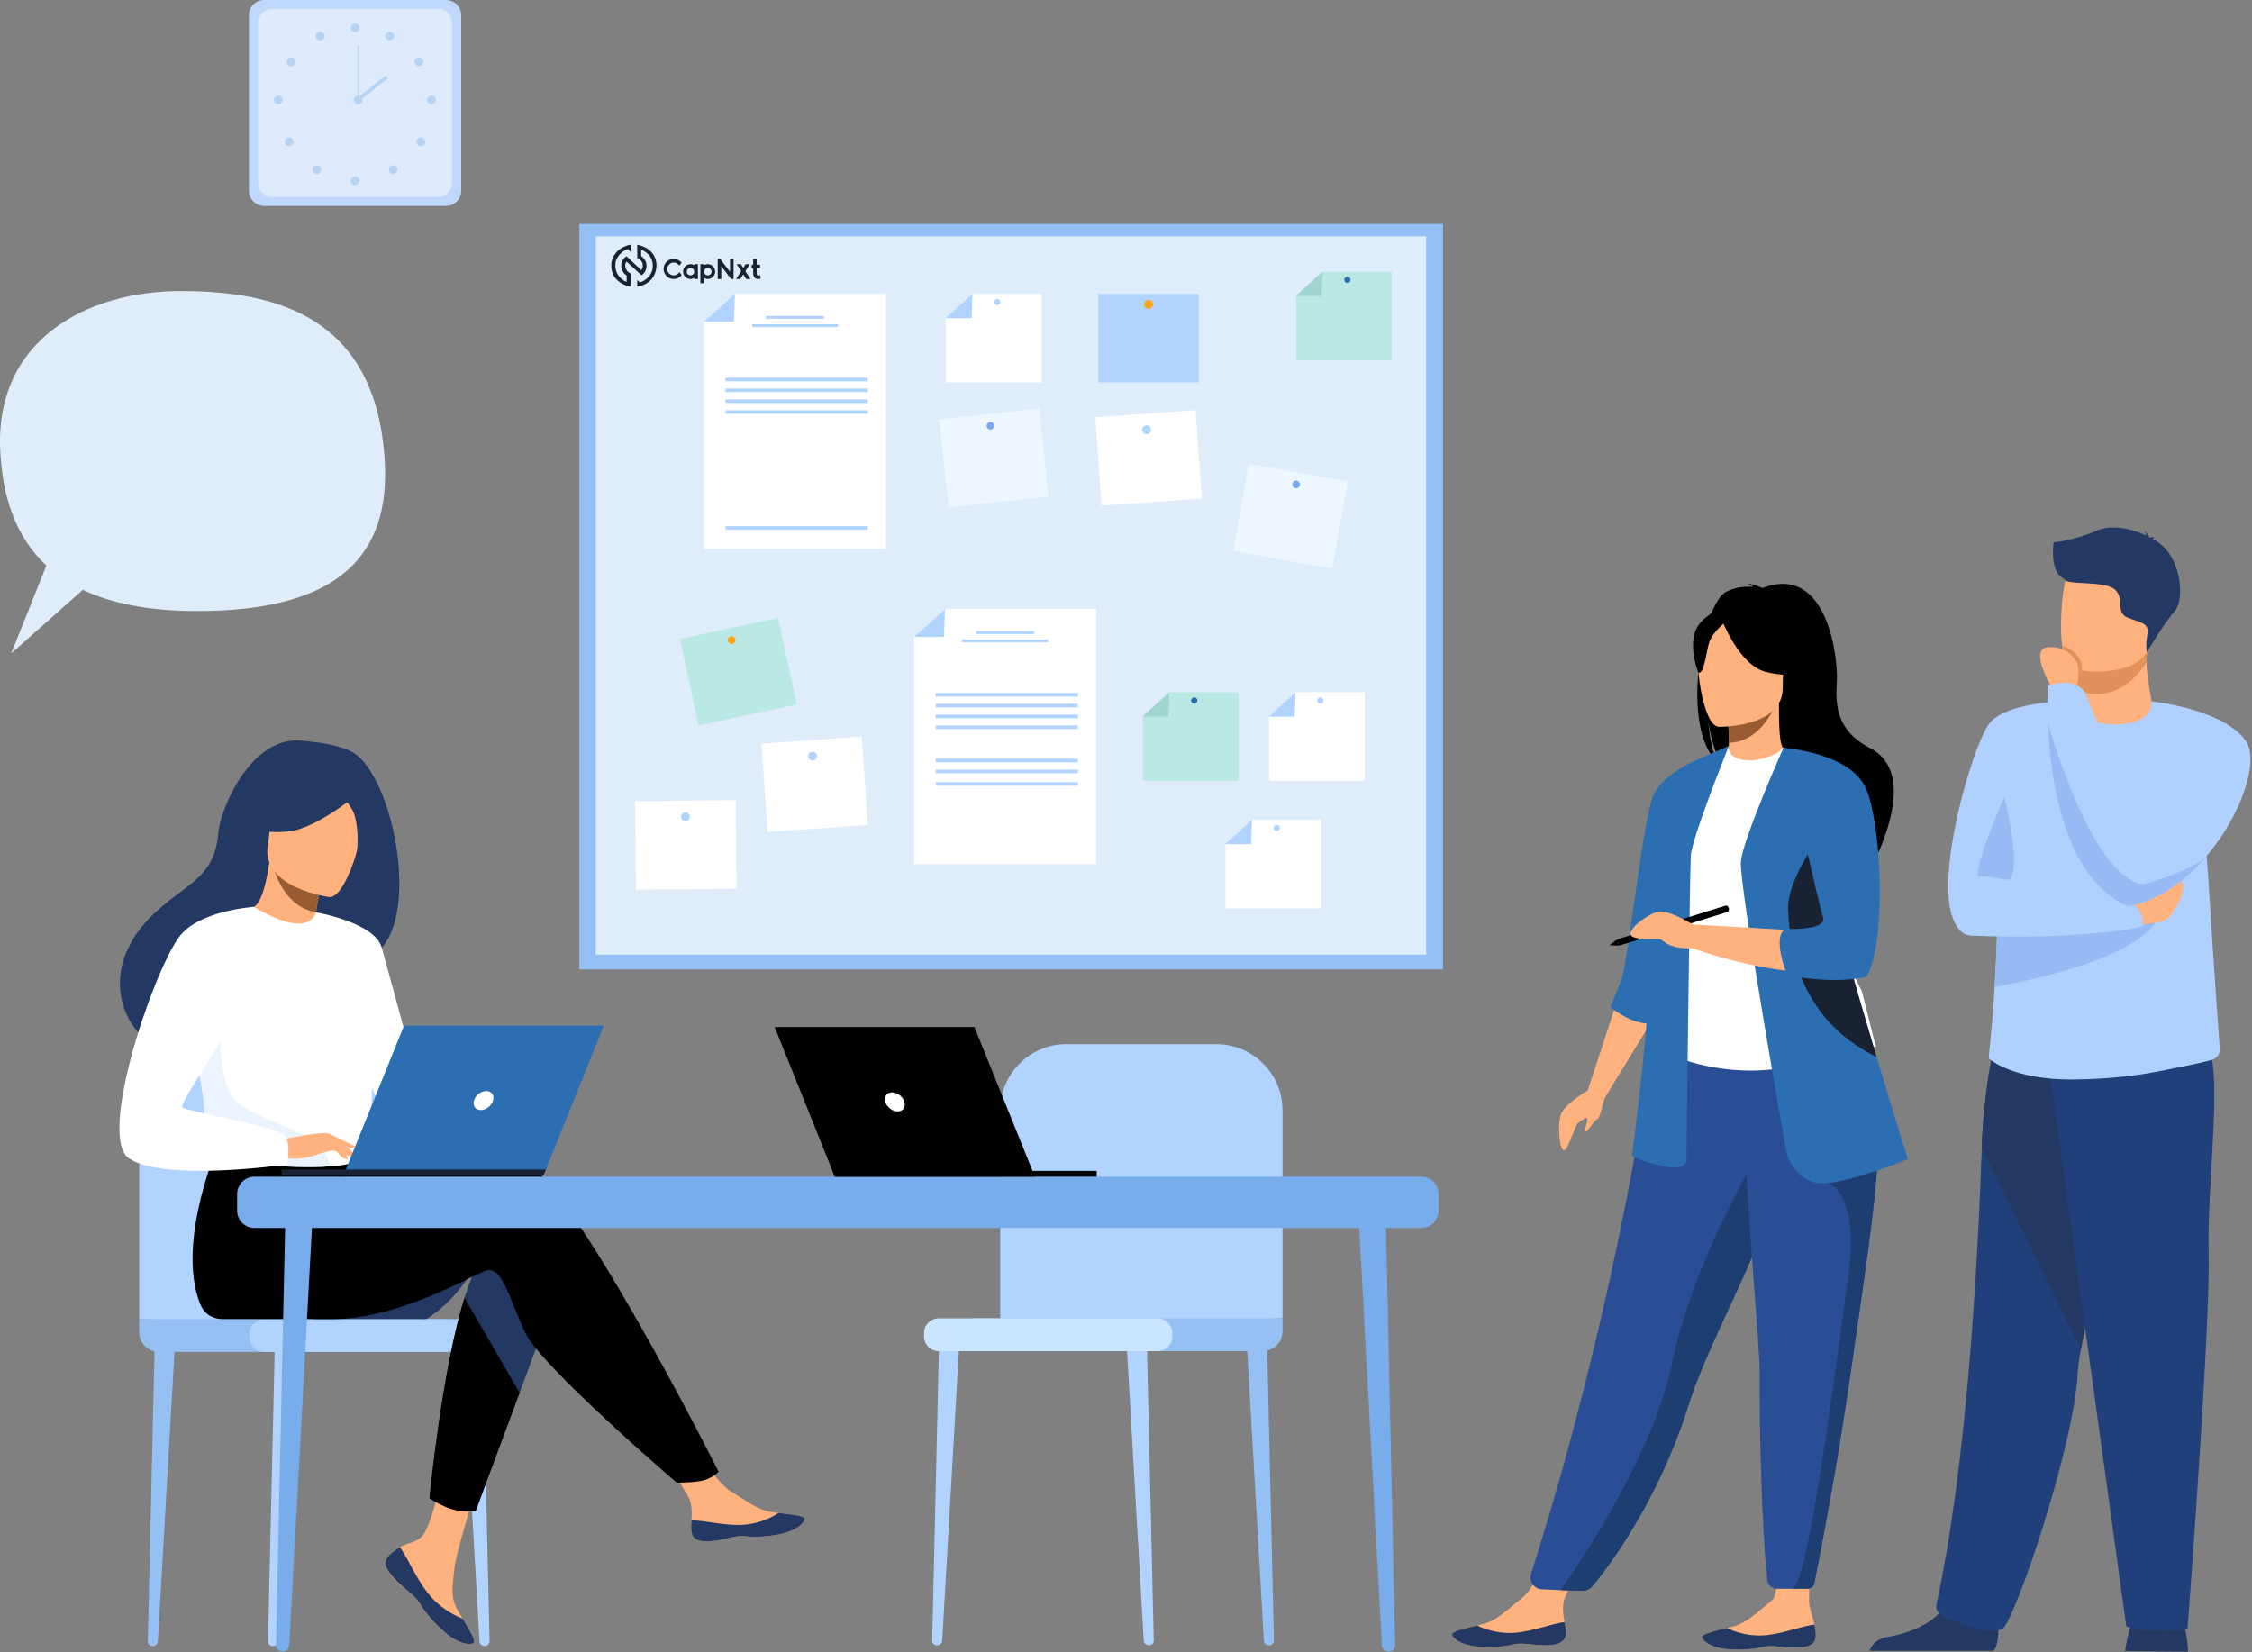 <svg width="777" height="570" viewBox="0 0 777 570" fill="none" xmlns="http://www.w3.org/2000/svg">
<rect x="0" y="0" width="777" height="570" fill="#808080" stroke="none"/>
<path d="M396.319 567.685H396.468C397.364 567.685 398.085 566.947 398.063 566.051L395.647 461.359L388.533 460.529L394.602 566.06C394.655 566.973 395.406 567.685 396.319 567.685Z" fill="#B0D4FF"/>
<path d="M437.784 567.685H437.933C438.829 567.685 439.549 566.947 439.527 566.051L437.112 461.359L429.998 460.529L436.063 566.06C436.115 566.973 436.871 567.685 437.784 567.685Z" fill="#95C0F4"/>
<path d="M323.365 567.685H323.216C322.32 567.685 321.604 566.947 321.621 566.051L324.037 461.359L331.155 460.529L325.086 566.06C325.034 566.973 324.278 567.685 323.365 567.685Z" fill="#B0D4FF"/>
<path d="M442.496 454.864V383.126C442.496 370.501 432.264 360.269 419.643 360.269H367.951C355.33 360.269 345.094 370.501 345.094 383.126V457.609L442.496 454.864Z" fill="#B0D4FF"/>
<path d="M335.836 466.19H435.636C439.425 466.19 442.495 463.12 442.495 459.331V454.864H335.836V466.19Z" fill="#95C0F4"/>
<path d="M323.875 466.19H399.377C402.183 466.19 404.453 463.92 404.453 461.118V459.941C404.453 457.139 402.183 454.864 399.377 454.864H323.875C321.073 454.864 318.803 457.139 318.803 459.941V461.118C318.803 463.92 321.073 466.19 323.875 466.19Z" fill="#CAE5FF"/>
<path d="M497.853 334.5H199.881V77.276H497.853V334.5Z" fill="#95C0F4"/>
<path d="M492.057 329.371H205.551V81.562H492.057V329.371Z" fill="#DFEDFB"/>
<path d="M305.688 189.38H242.908V110.985L253.553 101.389H305.688V189.38Z" fill="white"/>
<path d="M242.908 110.985H253.21L253.553 101.389L242.908 110.985Z" fill="#B0D4FF"/>
<path d="M284.35 109.975H264.246V109.017H284.35V109.975Z" fill="#B0D4FF"/>
<path d="M289.081 112.847H259.518V111.889H289.081V112.847Z" fill="#B0D4FF"/>
<path d="M299.432 131.563H250.34V130.333H299.432V131.563Z" fill="#B0D4FF"/>
<path d="M299.432 135.304H250.34V134.07H299.432V135.304Z" fill="#B0D4FF"/>
<path d="M299.432 139.041H250.34V137.812H299.432V139.041Z" fill="#B0D4FF"/>
<path d="M299.432 142.779H250.34V141.549H299.432V142.779Z" fill="#B0D4FF"/>
<path d="M299.432 182.776H250.34V181.546H299.432V182.776Z" fill="#B0D4FF"/>
<path d="M378.183 298.147H315.398V219.752L326.048 210.156H378.183V298.147Z" fill="white"/>
<path d="M315.398 219.752H325.705L326.048 210.156L315.398 219.752Z" fill="#B0D4FF"/>
<path d="M356.84 218.742H336.74V217.784H356.84V218.742Z" fill="#B0D4FF"/>
<path d="M361.573 221.614H332.006V220.656H361.573V221.614Z" fill="#B0D4FF"/>
<path d="M371.926 240.33H322.834V239.1H371.926V240.33Z" fill="#B0D4FF"/>
<path d="M371.926 244.071H322.834V242.837H371.926V244.071Z" fill="#B0D4FF"/>
<path d="M371.926 247.808H322.834V246.574H371.926V247.808Z" fill="#B0D4FF"/>
<path d="M371.926 251.546H322.834V250.316H371.926V251.546Z" fill="#B0D4FF"/>
<path d="M371.926 263.047H322.834V261.817H371.926V263.047Z" fill="#B0D4FF"/>
<path d="M371.926 266.784H322.834V265.554H371.926V266.784Z" fill="#B0D4FF"/>
<path d="M371.926 271.118H322.834V269.889H371.926V271.118Z" fill="#B0D4FF"/>
<path d="M378.943 101.389H413.609V131.949H378.943V101.389Z" fill="#B0D4FF"/>
<path d="M394.76 105.025C394.76 104.187 395.436 103.51 396.275 103.51C397.114 103.51 397.794 104.187 397.794 105.025C397.794 105.864 397.114 106.545 396.275 106.545C395.436 106.545 394.76 105.864 394.76 105.025Z" fill="#FFA412"/>
<path d="M377.92 143.969L412.502 141.553L414.632 172.043L380.05 174.458L377.92 143.969Z" fill="white"/>
<path d="M394.084 148.386C394.027 147.552 394.655 146.827 395.493 146.77C396.328 146.709 397.052 147.341 397.109 148.176C397.171 149.014 396.539 149.739 395.704 149.796C394.865 149.853 394.141 149.225 394.084 148.386Z" fill="#B0D4FF"/>
<path d="M262.719 256.565L297.306 254.15L299.431 284.639L264.849 287.055L262.719 256.565Z" fill="white"/>
<path d="M278.884 260.983C278.827 260.148 279.455 259.424 280.294 259.362C281.128 259.305 281.853 259.938 281.915 260.772C281.972 261.611 281.339 262.335 280.505 262.392C279.666 262.45 278.942 261.822 278.884 260.983Z" fill="#B0D4FF"/>
<path d="M219.125 276.441L253.791 276.085L254.103 306.645L219.441 307L219.125 276.441Z" fill="white"/>
<path d="M234.996 281.811C234.992 280.973 235.664 280.287 236.502 280.279C237.337 280.27 238.026 280.942 238.035 281.781C238.044 282.619 237.372 283.304 236.533 283.313C235.694 283.322 235.005 282.65 234.996 281.811Z" fill="#B0D4FF"/>
<path d="M430.863 160.015L464.989 166.115L459.614 196.2L425.488 190.101L430.863 160.015Z" fill="#EEF6FF"/>
<path d="M445.897 166.909C446.025 166.189 446.71 165.715 447.43 165.842C448.146 165.97 448.625 166.655 448.497 167.371C448.37 168.091 447.68 168.569 446.965 168.442C446.249 168.31 445.77 167.625 445.897 166.909Z" fill="#78ACEA"/>
<path d="M324.033 144.68L358.497 140.947L361.786 171.332L327.322 175.064L324.033 144.68Z" fill="#EEF6FF"/>
<path d="M340.399 147.073C340.319 146.349 340.842 145.694 341.567 145.615C342.291 145.541 342.941 146.063 343.02 146.788C343.099 147.513 342.577 148.162 341.852 148.241C341.128 148.321 340.473 147.798 340.399 147.073Z" fill="#78ACEA"/>
<path d="M234.609 220.423L268.511 213.195L274.888 243.083L240.981 250.316L234.609 220.423Z" fill="#BAE8E3"/>
<path d="M251.701 221.956C251.09 221.557 250.914 220.74 251.314 220.129C251.709 219.519 252.526 219.343 253.141 219.738C253.751 220.134 253.923 220.955 253.527 221.565C253.132 222.176 252.315 222.351 251.701 221.956Z" fill="#FFA412"/>
<path d="M359.405 131.949H326.412V109.781L335.546 101.389H359.405V131.949Z" fill="white"/>
<path d="M326.236 109.781H335.248L335.546 101.389L326.236 109.781Z" fill="#B0D4FF"/>
<path d="M343.029 104.217C343.029 103.616 343.517 103.133 344.114 103.133C344.716 103.133 345.199 103.616 345.199 104.217C345.199 104.815 344.716 105.302 344.114 105.302C343.517 105.302 343.029 104.815 343.029 104.217Z" fill="#B0D4FF"/>
<path d="M455.816 313.43H422.818V291.257L431.953 282.865H455.816V313.43Z" fill="white"/>
<path d="M422.641 291.257H431.652L431.95 282.865L422.641 291.257Z" fill="#B0D4FF"/>
<path d="M439.436 285.693C439.436 285.096 439.923 284.609 440.52 284.609C441.122 284.609 441.605 285.096 441.605 285.693C441.605 286.29 441.122 286.778 440.52 286.778C439.923 286.778 439.436 286.29 439.436 285.693Z" fill="#B0D4FF"/>
<path d="M470.864 269.432H437.871V247.264L447.005 238.868H470.864V269.432Z" fill="white"/>
<path d="M437.691 247.264H446.707L447.006 238.867L437.691 247.264Z" fill="#B0D4FF"/>
<path d="M454.488 241.696C454.488 241.098 454.976 240.611 455.573 240.611C456.17 240.611 456.658 241.098 456.658 241.696C456.658 242.297 456.17 242.78 455.573 242.78C454.976 242.78 454.488 242.297 454.488 241.696Z" fill="#B0D4FF"/>
<path d="M427.323 269.432H394.326V247.264L403.46 238.868H427.323V269.432Z" fill="#BAE8E3"/>
<path d="M394.15 247.264H403.162L403.46 238.867L394.15 247.264Z" fill="#A1D6CE"/>
<path d="M410.943 241.696C410.943 241.098 411.431 240.611 412.028 240.611C412.63 240.611 413.117 241.098 413.117 241.696C413.117 242.297 412.63 242.78 412.028 242.78C411.431 242.78 410.943 242.297 410.943 241.696Z" fill="#2B6EB2"/>
<path d="M480.179 124.299H447.182V102.131L456.316 93.739H480.179V124.299Z" fill="#BAE8E3"/>
<path d="M447.006 102.131H456.017L456.316 93.74L447.006 102.131Z" fill="#A1D6CE"/>
<path d="M463.799 96.563C463.799 95.966 464.286 95.478 464.884 95.478C465.485 95.478 465.968 95.966 465.968 96.563C465.968 97.165 465.485 97.648 464.884 97.648C464.286 97.648 463.799 97.165 463.799 96.563Z" fill="#2B6EB2"/>
<path d="M153.886 71.053H91.124C88.243 71.053 85.885 68.695 85.885 65.814V5.239C85.885 2.358 88.243 -3.05176e-05 91.124 -3.05176e-05H153.886C156.767 -3.05176e-05 159.125 2.358 159.125 5.239V65.814C159.125 68.695 156.767 71.053 153.886 71.053Z" fill="#C0D8FB"/>
<path d="M151.169 67.975H93.843C91.212 67.975 89.061 65.823 89.061 63.193V7.865C89.061 5.23 91.212 3.078 93.843 3.078H151.169C153.799 3.078 155.955 5.23 155.955 7.865V63.193C155.955 65.823 153.799 67.975 151.169 67.975Z" fill="#DFEBFD"/>
<path d="M120.99 9.565C120.99 8.726 121.667 8.045 122.505 8.045C123.344 8.045 124.025 8.726 124.025 9.565C124.025 10.399 123.344 11.08 122.505 11.08C121.667 11.08 120.99 10.399 120.99 9.565Z" fill="#B7D3F3"/>
<path d="M133.228 11.707C133.637 10.974 134.559 10.711 135.292 11.119C136.026 11.527 136.289 12.45 135.881 13.183C135.477 13.912 134.55 14.175 133.817 13.771C133.088 13.363 132.824 12.441 133.228 11.707Z" fill="#B7D3F3"/>
<path d="M143.72 20.038C144.423 19.586 145.362 19.788 145.815 20.495C146.271 21.197 146.065 22.137 145.362 22.589C144.66 23.042 143.72 22.84 143.268 22.137C142.811 21.434 143.013 20.495 143.72 20.038Z" fill="#B7D3F3"/>
<path d="M148.914 32.936C149.748 32.936 150.429 33.616 150.429 34.455C150.429 35.294 149.748 35.97 148.914 35.97C148.075 35.97 147.395 35.294 147.395 34.455C147.395 33.616 148.075 32.936 148.914 32.936Z" fill="#B7D3F3"/>
<path d="M146.262 47.902C146.85 48.495 146.85 49.456 146.262 50.049C145.669 50.642 144.707 50.642 144.115 50.049C143.522 49.456 143.522 48.495 144.115 47.902C144.707 47.313 145.669 47.313 146.262 47.902Z" fill="#B7D3F3"/>
<path d="M136.732 57.457C137.325 58.046 137.325 59.008 136.732 59.6C136.139 60.193 135.178 60.193 134.589 59.6C133.996 59.008 133.996 58.046 134.589 57.457C135.178 56.864 136.139 56.864 136.732 57.457Z" fill="#B7D3F3"/>
<path d="M120.99 62.38C120.99 61.541 121.667 60.861 122.505 60.861C123.344 60.861 124.025 61.541 124.025 62.38C124.025 63.215 123.344 63.895 122.505 63.895C121.667 63.895 120.99 63.215 120.99 62.38Z" fill="#B7D3F3"/>
<path d="M111.733 11.707C111.325 10.974 110.403 10.711 109.669 11.119C108.936 11.527 108.673 12.45 109.081 13.183C109.489 13.912 110.412 14.175 111.145 13.771C111.874 13.363 112.142 12.441 111.733 11.707Z" fill="#B7D3F3"/>
<path d="M101.245 20.038C100.538 19.586 99.598 19.788 99.146 20.495C98.693 21.197 98.895 22.137 99.598 22.589C100.301 23.042 101.24 22.84 101.697 22.137C102.149 21.434 101.947 20.495 101.245 20.038Z" fill="#B7D3F3"/>
<path d="M96.051 32.936C95.212 32.936 94.531 33.616 94.531 34.455C94.531 35.294 95.212 35.97 96.051 35.97C96.885 35.97 97.566 35.294 97.566 34.455C97.566 33.616 96.885 32.936 96.051 32.936Z" fill="#B7D3F3"/>
<path d="M98.702 47.902C98.11 48.495 98.11 49.456 98.702 50.049C99.295 50.642 100.253 50.642 100.845 50.049C101.438 49.456 101.438 48.495 100.845 47.902C100.253 47.313 99.295 47.313 98.702 47.902Z" fill="#B7D3F3"/>
<path d="M108.228 57.457C107.635 58.046 107.635 59.008 108.228 59.6C108.821 60.193 109.782 60.193 110.375 59.6C110.968 59.008 110.968 58.046 110.375 57.457C109.782 56.864 108.821 56.864 108.228 57.457Z" fill="#B7D3F3"/>
<path d="M122.096 34.455C122.096 33.616 122.776 32.936 123.611 32.936C124.45 32.936 125.13 33.616 125.13 34.455C125.13 35.294 124.45 35.97 123.611 35.97C122.776 35.97 122.096 35.294 122.096 34.455Z" fill="#B7D3F3"/>
<path d="M123.821 34.455H123.404V15.502H123.821V34.455Z" fill="#B7D3F3"/>
<path d="M123.806 34.916L123.037 33.937L133.089 26.05L133.853 27.029L123.806 34.916Z" fill="#B7D3F3"/>
<path d="M540.262 563.939C539.963 568.014 534.21 568.058 527.685 567.303C521.159 566.543 522.894 568.194 513.755 568.321C504.621 568.449 501.472 565.428 501.029 564.123C500.633 562.964 505.034 561.989 509.741 560.843C510.334 560.702 510.931 560.553 511.524 560.404C516.833 559.051 520.347 555.081 524.887 551.612C529.191 548.323 534.742 536.431 534.742 536.431L547.222 535.864C547.222 535.864 541.966 546.527 539.989 551.125C538.83 553.825 539.326 557.15 539.827 559.697C540.099 561.084 540.367 562.503 540.262 563.939Z" fill="#FFB27D"/>
<path d="M527.685 567.303C521.159 566.543 522.894 568.194 513.755 568.321C504.621 568.449 501.472 565.428 501.029 564.123C500.633 562.964 505.034 561.989 509.741 560.843L509.798 560.931C509.798 560.931 515.683 564.088 523.205 563.333C529.34 562.718 535.598 560.158 539.827 559.697C540.099 561.084 540.367 562.503 540.262 563.939C539.963 568.014 534.21 568.058 527.685 567.303Z" fill="#233862"/>
<path d="M626.471 564.782C626.176 568.862 620.424 568.91 613.898 568.159C607.372 567.408 609.107 569.059 599.973 569.195C590.834 569.332 587.681 566.315 587.238 565.01C586.842 563.851 591.243 562.872 595.95 561.721C596.539 561.576 597.136 561.427 597.729 561.278C603.038 559.921 606.547 555.946 611.087 552.473C615.387 549.179 611.087 529.699 611.087 529.699L624.82 528.364C624.82 528.364 624.161 544.766 624.17 552.223C624.174 555.165 625.527 557.993 626.036 560.544C626.304 561.932 626.576 563.346 626.471 564.782Z" fill="#FFB27D"/>
<path d="M613.898 568.159C607.372 567.408 609.107 569.059 599.973 569.195C590.834 569.332 587.681 566.315 587.238 565.01C586.842 563.851 591.243 562.872 595.95 561.721L596.003 561.805C596.003 561.805 601.892 564.958 609.414 564.194C615.549 563.574 621.803 561.005 626.036 560.544C626.304 561.932 626.576 563.346 626.471 564.782C626.176 568.862 620.424 568.91 613.898 568.159Z" fill="#233862"/>
<path d="M586.403 228.078C584.04 218.359 587.466 213.832 590.557 211.421C592.024 207.842 593.697 205.264 595.405 204.289C598.528 202.52 602.265 202.322 604.882 202.48C604.21 201.782 602.884 201.531 602.884 201.531C604.505 201.29 608.127 202.897 608.127 202.897C630.686 194.207 634.23 227.423 633.756 235.139C633.286 242.855 633.347 251.945 645.086 258.023C667.482 269.625 637.642 313.346 637.642 313.346C638.213 307.11 609.441 274.201 594.426 264.342C590.773 258.963 589.473 249.46 589.376 248.709C590.008 256.244 591.295 260.473 592.45 262.853C585.608 256.556 584.594 241.436 586.403 228.078Z" fill="black"/>
<path d="M595.313 264.834C595.238 264.869 602.563 268.668 608.07 267.162C613.252 265.752 616.638 259.033 616.568 259.015C614.372 258.581 613.739 255.564 613.788 242.609L612.795 242.802L596.117 246.105C596.117 246.105 596.494 251.357 596.508 256.302C596.516 260.451 596.266 264.391 595.313 264.834Z" fill="#FFB27D"/>
<path d="M596.117 246.105C596.117 246.105 596.495 251.357 596.508 256.302C605.84 256.038 610.776 247.523 612.796 242.802L596.117 246.105Z" fill="#995B31"/>
<path d="M528.25 543.04C527.434 545.6 529.269 548.244 531.957 548.371L538.474 548.674L545.368 548.885C547.094 548.938 548.741 548.187 549.83 546.847C555.337 540.098 572.275 517.596 582.551 484.902C582.84 483.984 583.143 483.057 583.468 482.118C590.253 462.33 604.323 437.492 611.736 415.012C612.917 411.429 613.976 408.061 614.924 404.868C615.232 403.849 615.526 402.844 615.807 401.855C621.274 382.871 622.855 370.408 624.313 357.094L570.777 357.52C570.777 357.52 559.509 445.12 528.25 543.04Z" fill="#2A4E96"/>
<path d="M578.274 326.758C578.41 352.232 574.537 363.163 574.537 363.163C574.537 363.163 597.456 374.809 624.7 366.237C625.021 366.136 647.255 361.059 647.255 361.059C646.802 360.031 642.745 342.861 642.301 341.917C636.548 329.564 632.183 324.149 631.502 320.35C630.238 313.263 630.207 305.925 630.839 299.008C632.499 280.696 637.444 265.493 637.444 265.493C630.023 263.802 623.071 260.833 615.346 257.939C613.568 260.153 608.136 262.467 603.424 262.362C597.996 262.239 596.235 259.916 596.516 257.382C590.737 260.601 586.121 263.64 586.121 263.64C581.207 272.176 571.239 280.467 570.519 293.563C570.339 296.782 578.27 326.046 578.274 326.758Z" fill="white"/>
<path d="M624.314 329.599C626.654 332.91 631.138 353.04 642.301 355.574C636.548 341.223 632.183 334.935 631.503 330.521C630.238 322.287 630.207 313.768 630.839 305.732C627.102 299.184 624.314 294.692 624.314 294.692C624.02 293.633 618.377 276.182 616.567 291.78C614.762 307.387 621.701 325.893 624.314 329.599Z" fill="#5F9AA8"/>
<path d="M592.998 250.786C592.998 250.786 615.083 251.155 615.096 237.396C615.113 223.642 617.972 214.425 603.871 213.608C589.775 212.796 587.03 218.039 585.906 222.632C584.786 227.221 587.254 250.338 592.998 250.786Z" fill="#FFB27D"/>
<path d="M593.814 213.27C593.814 213.27 599.861 229.408 609.141 231.797C618.42 234.182 622.447 231.696 622.447 231.696C622.447 231.696 615.328 226.04 613.848 216.173C613.848 216.173 598.377 205.589 593.814 213.27Z" fill="black"/>
<path d="M595.313 214.583C595.313 214.583 590.799 218.184 589.696 221.688C588.598 225.193 588.102 232.403 585.999 232.157C585.999 232.157 581.445 221.188 586.565 214.983C591.993 208.404 595.313 214.583 595.313 214.583Z" fill="black"/>
<path d="M558.248 344.442L547.818 376.24L553.769 378.625L571.014 350.533L558.248 344.442Z" fill="#FFB27D"/>
<path d="M586.372 261.764C586.372 261.764 574.072 266.648 570.514 274.254C566.953 281.864 561.565 332.901 559.417 338.145C557.27 343.384 555.658 347.533 555.658 347.533C555.658 347.533 561.859 352.759 568.095 353.141C574.331 353.528 586.372 261.764 586.372 261.764Z" fill="#2B6EB2"/>
<path d="M596.515 257.382C596.515 257.382 583.74 288.947 583.363 295.332C582.989 301.722 581.861 399.791 581.861 399.791C581.861 399.791 582.612 404.302 573.969 402.422C565.327 400.547 563.074 398.667 563.074 398.667C563.074 398.667 571.339 338.171 569.086 317.127C566.833 296.083 586.371 261.764 586.371 261.764L596.515 257.382Z" fill="#2B6EB2"/>
<path d="M538.475 548.674L545.962 548.903C547.297 548.947 548.579 548.367 549.431 547.335C554.464 541.244 572.012 518.431 582.551 484.902C582.841 483.984 583.144 483.058 583.469 482.118C590.254 462.33 604.324 437.492 611.737 415.012C612.918 411.429 613.977 408.061 614.925 404.868C615.232 403.849 615.527 402.844 615.808 401.856L607.925 395.874C607.925 395.874 584.255 434.199 576.93 470.27C570.567 501.598 545.075 539.299 538.475 548.674Z" fill="#1E3D70"/>
<path d="M607.105 473.629C606.977 490.224 607.763 527.209 609.783 545.288C609.968 546.944 611.364 548.191 613.033 548.191H618.619C620.973 548.191 622.734 548.174 623.902 548.156C624.916 548.143 625.781 547.414 625.975 546.421C631.53 518.154 635.504 494.673 638.416 474.38C640.853 457.398 643.013 442.836 644.678 430.299C646.355 417.687 647.519 407.125 647.936 398.197C648.002 396.796 648.05 395.426 648.077 394.1C648.103 392.765 648.112 391.47 648.099 390.209L601.844 385.704C602.428 416.435 607.179 463.436 607.105 473.629Z" fill="#2A4E96"/>
<path d="M618.617 548.191C620.729 548.191 622.368 548.178 623.527 548.16C624.756 548.143 625.806 547.265 626.043 546.057C631.563 517.952 635.515 494.585 638.414 474.38C640.851 457.398 643.012 442.836 644.676 430.299C646.353 417.687 647.517 407.125 647.934 398.197L630.962 408.183C630.962 408.183 641.795 412.004 637.663 440.939C633.531 469.87 624.37 544.094 618.617 548.191Z" fill="#1E3D70"/>
<path d="M616.431 397.916C616.431 397.916 619.689 409.685 630.962 408.184C642.235 406.682 658.263 399.919 658.263 399.919C658.263 399.919 653.446 384.694 647.456 364.7C640.206 340.49 631.23 309.28 626.996 289.593C625.811 284.077 624.998 279.471 624.7 276.168L615.346 258.023C615.346 258.023 601.403 289.321 600.648 297.212C599.897 305.104 616.431 397.916 616.431 397.916Z" fill="#2B6EB2"/>
<path d="M627.687 296.035L615.347 258.023C615.377 258.04 630.936 262.651 638.762 266.608C638.762 266.608 643.649 272.914 646.675 287.459C646.675 287.459 649.876 322.388 642.736 335.163C642.736 335.163 620.19 339.673 584.119 327.271V319.007C584.119 319.007 623.572 321.071 631.652 322.01L627.687 296.035Z" fill="#FFB27D"/>
<path d="M616.932 313.746C617.437 326.521 620.44 351.319 647.246 364.594C647.316 364.629 647.386 364.669 647.457 364.7C640.206 340.49 631.23 309.28 626.997 289.593C622.074 296.949 616.659 306.711 616.932 313.746Z" fill="#182232"/>
<path d="M615.348 258.023C615.348 258.023 638.227 259.639 643.738 271.913C649.249 284.187 651.002 325.019 643.989 337.042C643.989 337.042 634.332 339.791 617.253 336.599C617.043 336.559 616.832 336.52 616.621 336.48C616.621 336.48 611.171 323.139 616.059 320.509C616.059 320.509 630.463 321.26 628.957 316.499C627.455 311.743 615.348 258.023 615.348 258.023Z" fill="#2B6EB2"/>
<path d="M557.977 324.114L558.648 326.279L596.195 314.602C596.195 314.602 596.696 314.031 596.45 313.272C596.178 312.437 595.523 312.433 595.523 312.433L557.977 324.114Z" fill="black"/>
<path d="M555.264 326.16L557.978 324.114L558.649 326.279L555.264 326.16Z" fill="black"/>
<path d="M549.304 375.371C549.304 375.371 539.779 380.636 538.524 384.646C537.272 388.655 538.133 397.051 539.643 396.928C541.158 396.801 543.411 387.904 544.667 387.276C545.919 386.652 547.675 384.773 547.675 386.152C547.675 387.526 546.419 390.034 547.047 390.411C547.675 390.785 549.678 386.903 551.057 386.152C552.436 385.396 553.015 379.2 554.355 377.536C555.694 375.871 549.304 375.371 549.304 375.371Z" fill="#FFB27D"/>
<path d="M584.118 319.007C584.118 319.007 575.599 313.759 572.024 314.567C568.454 315.375 559.346 321.971 563.724 323.398C568.107 324.825 571.655 323.328 573.337 324.364C575.024 325.401 576.266 327.298 584.118 327.271C591.966 327.245 584.118 319.007 584.118 319.007Z" fill="#FFB27D"/>
<path d="M94.211 567.961H94.057C93.165 567.961 92.445 567.228 92.467 566.332L94.883 461.64L101.997 460.81L95.928 566.341C95.875 567.25 95.124 567.961 94.211 567.961Z" fill="#B0D4FF"/>
<path d="M52.746 567.961H52.592C51.701 567.961 50.98 567.228 51.002 566.332L53.418 461.64L60.532 460.81L54.463 566.341C54.41 567.25 53.659 567.961 52.746 567.961Z" fill="#95C0F4"/>
<path d="M167.161 567.961H167.315C168.206 567.961 168.926 567.228 168.909 566.332L166.489 461.64L159.375 460.81L165.444 566.341C165.497 567.25 166.248 567.961 167.161 567.961Z" fill="#B0D4FF"/>
<path d="M48.031 455.145V383.403C48.031 370.782 58.268 360.545 70.889 360.545H122.576C135.201 360.545 145.433 370.782 145.433 383.403V457.886L48.031 455.145Z" fill="#B0D4FF"/>
<path d="M154.695 466.471H54.895C51.105 466.471 48.031 463.397 48.031 459.607V455.146H154.695V466.471Z" fill="#95C0F4"/>
<path d="M166.656 466.471H91.15C88.349 466.471 86.078 464.201 86.078 461.399V460.222C86.078 457.416 88.349 455.146 91.15 455.146H166.656C169.458 455.146 171.729 457.416 171.729 460.222V461.399C171.729 464.201 169.458 466.471 166.656 466.471Z" fill="#B0D4FF"/>
<path d="M163.724 437.268C156.32 450.157 147.005 455.132 147.005 455.132H108.26C108.26 455.132 169.371 427.44 163.724 437.268Z" fill="#233862"/>
<path d="M133.966 536.984C132.956 538.139 132.824 539.435 133.325 540.814C133.325 540.818 133.329 540.827 133.333 540.831C134.26 543.387 137.312 546.237 140.86 549.087C141.313 549.451 141.717 549.785 142.068 550.093C142.16 550.172 142.252 550.255 142.336 550.334C142.41 550.4 142.476 550.466 142.547 550.523C145.853 553.571 144.606 554.269 150.548 560.456C157.324 567.505 161.987 567.632 163.314 566.991C164.438 566.442 162.159 562.705 159.629 558.502C159.506 558.3 159.388 558.094 159.26 557.892C158.927 557.33 158.588 556.763 158.255 556.201C155.295 551.147 156.055 548.775 156.757 541.248C157.328 535.131 166.273 507.083 166.273 507.083L153.288 504.843C153.288 504.843 149.38 527.183 145.072 530.621C142.771 532.457 140.188 532.479 137.975 533.836C137.821 533.932 137.668 534.029 137.518 534.13C136.258 534.964 134.976 535.825 133.966 536.984Z" fill="#FFB27D"/>
<path d="M133.966 536.984C132.956 538.139 132.824 539.435 133.325 540.814C133.325 540.818 133.329 540.827 133.333 540.831C134.466 543.383 137.444 546.219 140.869 549.061C141.317 549.434 141.712 549.772 142.068 550.093C142.16 550.172 142.252 550.255 142.336 550.334C142.41 550.4 142.476 550.466 142.547 550.523C145.853 553.571 144.606 554.269 150.548 560.456C157.324 567.505 161.987 567.632 163.314 566.991C164.438 566.442 162.159 562.705 159.629 558.502C158.312 558.019 152.186 555.529 147.553 549.605C143.473 544.401 140.755 537.713 137.975 533.836C137.821 533.932 137.668 534.029 137.518 534.13C136.258 534.964 134.976 535.825 133.966 536.984Z" fill="#233862"/>
<path d="M238.645 528.873C239.449 532.883 245.162 532.215 251.543 530.652C257.923 529.093 256.408 530.95 265.49 529.945C274.571 528.939 277.325 525.549 277.601 524.201C277.847 523.002 273.359 522.58 268.546 522.027C267.94 521.957 267.334 521.882 266.724 521.807C261.292 521.127 257.313 517.618 252.373 514.737C247.696 512.01 240.718 500.895 240.718 500.895L228.264 501.879C228.264 501.879 234.798 511.808 237.328 516.125C238.816 518.663 238.737 522.023 238.553 524.614C238.456 526.023 238.364 527.464 238.645 528.873Z" fill="#FFB27D"/>
<path d="M251.542 530.652C257.923 529.093 256.408 530.95 265.49 529.945C274.571 528.939 277.325 525.549 277.601 524.201C277.847 523.002 273.359 522.58 268.546 522.027L268.502 522.119C268.502 522.119 263.057 525.979 255.495 526.159C249.334 526.309 242.808 524.543 238.553 524.614C238.456 526.023 238.364 527.464 238.645 528.873C239.448 532.883 245.162 532.215 251.542 530.652Z" fill="#233862"/>
<path d="M190.911 449.226L179.269 480.559L164.066 521.474C164.066 521.474 159.942 521.869 155.99 520.736C152.354 519.682 148.178 516.933 148.178 516.933C148.178 516.933 152.402 473.006 160.276 447.79C162.292 441.317 164.553 436.082 167.052 433.131C179.256 418.705 190.911 449.226 190.911 449.226Z" fill="#233862"/>
<path d="M179.071 399.466C171.443 397.007 149.688 400.165 127.832 404.442L123.256 396.893L76.044 393.209C76.044 393.209 60.468 427.756 68.996 449.766C70.252 453.002 72.742 455.075 76.988 455.145C76.988 455.145 77.673 455.145 77.677 455.145C77.677 455.145 105.774 455.128 114.895 455.128C138.376 455.128 164.584 438.989 167.974 438.313C173.525 437.202 175.743 448.304 181.293 459.954C186.844 471.609 233.459 511.567 233.459 511.567C233.459 511.567 240.622 511.637 243.581 510.526C246.765 509.331 247.929 507.781 247.929 507.781C247.929 507.781 196.277 405.017 179.071 399.466Z" fill="black"/>
<path d="M121.397 259.433C115.35 256.258 106.146 255.827 104.653 255.625C86.762 253.223 75.994 279.216 75.362 287.094C74.194 301.612 66.513 303.826 55.706 312.916C34.03 331.149 40.384 352.333 52.237 360.203C59.351 364.928 71.884 360.203 71.884 360.203C72.06 360.326 106.163 341.14 122.974 331.882C148.176 328.299 136.807 267.526 121.397 259.433Z" fill="#233862"/>
<path d="M108.888 324.004C108.963 324.052 100.615 326.898 95.038 324.43C89.785 322.107 85.811 313.473 85.886 313.469C88.275 313.359 90.896 311.269 92.916 297.568L93.935 297.937L111.031 304.089C111.031 304.089 109.793 309.574 108.989 314.795C108.317 319.182 107.953 323.385 108.888 324.004Z" fill="#FFB27D"/>
<path d="M111.029 304.089C111.029 304.089 109.791 309.574 108.987 314.795C99.168 313.03 95.312 303.246 93.934 297.937L111.029 304.089Z" fill="#995B31"/>
<path d="M113.577 309.535C113.577 309.535 90.184 306.39 92.362 291.855C94.54 277.319 92.99 267.122 108.017 268.51C123.045 269.902 125.109 275.883 125.561 280.911C126.013 285.939 119.716 309.974 113.577 309.535Z" fill="#FFB27D"/>
<path d="M124.71 272.945C124.71 272.945 109.735 285.847 99.552 286.888C89.364 287.929 85.508 284.657 85.508 284.657C85.508 284.657 91.511 279.673 95.125 271.628C96.188 269.256 98.441 267.631 101.032 267.407C108.304 266.779 122.088 266.494 124.71 272.945Z" fill="#233862"/>
<path d="M115.352 271.786C115.352 271.786 120.358 276.63 121.939 280.222C123.458 283.691 123.915 291.982 122.703 295.276C122.703 295.276 130.511 280.099 126.089 272.726C121.403 264.904 115.352 271.786 115.352 271.786Z" fill="#233862"/>
<path d="M128.584 358.464C127.876 405.817 128.39 395.918 123.213 400.415C121.961 401.495 118.452 402.141 113.837 402.444C99.315 403.41 73.792 401.017 72.821 398.334C69.471 389.05 71.837 386.165 69.044 371.95C68.75 370.439 68.39 368.801 67.969 367.018C65.637 357.256 63.371 353.936 71.635 338.25C79.132 324.044 86.918 312.512 87.62 312.929C107.395 324.667 108.989 314.8 108.989 314.8C108.989 314.8 128.93 335.365 128.584 358.464Z" fill="white"/>
<path d="M179.269 480.559L164.066 521.474C164.066 521.474 159.942 521.869 155.99 520.736C152.354 519.682 148.178 516.933 148.178 516.933C148.178 516.933 152.402 473.006 160.276 447.79L179.269 480.559Z" fill="black"/>
<path d="M108.988 314.795C108.988 314.795 129.338 318.247 131.727 327.008C134.116 335.769 148.177 387.272 148.177 387.272C148.177 387.272 137.836 389.134 133.053 384.356C128.275 379.573 116.427 340.015 116.427 340.015L108.988 314.795Z" fill="white"/>
<path d="M113.836 402.444C99.313 403.41 73.79 401.017 72.82 398.334C69.469 389.05 71.836 386.165 69.043 371.95L76.043 352.228C76.043 352.228 74.888 374.189 81.361 379.964C87.834 385.739 107.876 391.114 111.025 395.94C112.544 398.259 113.546 400.578 113.836 402.444Z" fill="#EBF3FF"/>
<path d="M97.201 393.209C97.201 393.209 111.526 390.021 113.836 391.29C116.146 392.563 121.793 397.192 122.505 398.804C123.212 400.415 117.358 397.578 115.452 397.069C114.222 396.74 110.973 397.864 109.37 398.4C102.607 400.657 98.466 399.497 98.466 399.497L97.201 393.209Z" fill="#FFB27D"/>
<path d="M87.605 312.916C87.605 312.916 68.371 314.101 61.713 323.389C52.337 336.463 33.744 392.172 44.402 399.607C56.404 407.973 99.018 401.794 99.018 401.794C99.018 401.794 100.437 395.167 98.465 391.957C96.489 388.751 64.427 383.574 62.947 382.094C61.467 380.614 81.444 353.234 81.444 348.794C81.444 344.354 87.605 312.916 87.605 312.916Z" fill="white"/>
<path d="M114.529 395.277C114.529 395.277 117.529 399.15 118.512 399.612C119.496 400.073 120.133 399.958 120.133 399.958L118.113 396.318L114.529 395.277Z" fill="#FFB27D"/>
<path d="M113.836 391.29L122.562 395.527C122.562 395.527 122.188 396.133 121.117 396.085C120.041 396.037 117.332 395.044 117.332 395.044L113.836 391.29Z" fill="#FFB27D"/>
<path d="M118.514 405.544H187.543L208.31 353.905H139.386L118.514 405.544Z" fill="#2B6EB2"/>
<path d="M188.35 403.529H97.201V405.544H187.542L188.35 403.529Z" fill="#182232"/>
<path d="M170.116 379.723C170.639 377.909 169.589 376.438 167.771 376.438C165.958 376.438 164.065 377.909 163.542 379.723C163.024 381.536 164.074 383.012 165.887 383.012C167.706 383.012 169.598 381.536 170.116 379.723Z" fill="white"/>
<path d="M479.042 569.876H479.244C480.425 569.876 481.378 568.844 481.351 567.593L478.154 421.007L468.748 419.843L476.771 567.601C476.841 568.879 477.838 569.876 479.042 569.876Z" fill="#78ACEA"/>
<path d="M97.543 569.876H97.341C96.159 569.876 95.207 568.844 95.233 567.593L98.43 421.007L107.836 419.843L99.813 567.601C99.743 568.879 98.746 569.876 97.543 569.876Z" fill="#78ACEA"/>
<path d="M490.375 423.703H87.791C84.493 423.703 81.818 421.028 81.818 417.731V411.987C81.818 408.689 84.493 406.014 87.791 406.014H490.375C493.673 406.014 496.343 408.689 496.343 411.987V417.731C496.343 421.028 493.673 423.703 490.375 423.703Z" fill="#78ACEA"/>
<path d="M0.053 154.785C-1.468 117.146 30.078 100.423 62.338 100.423C94.593 100.423 129.698 108.78 132.737 158.829C134.695 191.027 117.529 210.837 68.108 210.837C51.438 210.837 38.484 208.207 28.559 203.521L3.855 225.474L15.995 195.129C5.24 185.13 0.709 171.024 0.053 154.785Z" fill="#DFEDFB"/>
<path d="M733.203 569.714C733.203 569.714 734.108 562.643 736.211 558.441C738.315 554.234 751.691 556.908 751.691 556.908C751.691 556.908 754.365 559.205 754.941 569.907L733.203 569.714Z" fill="#233862"/>
<path d="M687.629 569.617C690.768 567.698 688.981 553.386 688.981 553.386C688.981 553.386 674.336 541.67 672.32 550.642C670.309 559.613 658.408 563.64 651.632 564.738C646.96 565.498 645.51 568.084 645.062 569.617H687.629Z" fill="#233862"/>
<path d="M717.965 465.523C717.368 468.807 716.991 471.504 716.89 473.436C715.528 499.991 694.533 560.716 690.778 562.13C684.968 564.321 675.821 559.662 671.034 558.138C669.049 557.505 667.71 555.503 668.153 553.474C678.548 505.678 682.369 436.855 683.761 396.107C684.463 375.586 687.985 361.41 687.985 361.41C687.985 361.41 739.189 347.749 739.492 365.029C739.76 380.32 722.533 440.294 717.965 465.523Z" fill="#213F7A"/>
<path d="M717.965 465.522L683.76 396.107C684.462 375.586 687.984 361.41 687.984 361.41C687.984 361.41 739.188 347.749 739.491 365.029C739.759 380.32 722.532 440.294 717.965 465.522Z" fill="#233862"/>
<path d="M706.574 365.09L733.639 561.269C733.639 561.269 745.526 564.136 754.77 561.844C754.77 561.844 762.697 457.504 762.038 432.279C761.375 407.055 767.725 364.783 760.589 360.124C753.453 355.46 706.574 365.09 706.574 365.09Z" fill="#213F7A"/>
<path d="M765.862 361.819C765.994 363.593 764.861 365.205 763.152 365.701C759.376 366.794 755.024 367.559 746.627 369.298C738.74 370.936 728.131 372.385 715.097 372.468C694.361 372.6 686.513 365.451 686.513 365.451C685.617 365.468 686.983 361.129 688.213 340.499C688.63 333.507 689.029 324.65 689.319 313.452C689.583 303.378 689.758 291.407 689.776 277.209C689.798 260.127 716.239 241.753 716.726 241.753L716.731 241.757C716.731 244.216 720.608 248.757 726.576 249.148C733.664 249.613 742.355 246.087 742.355 242.003C742.355 241.964 755.164 262.498 759.714 284.376C762.015 295.385 761.084 295.091 765.862 361.819Z" fill="#B0D0FF"/>
<path d="M716.727 241.753C716.727 241.753 692.139 241.542 686.224 249.842C680.308 258.141 667.336 302.78 674.103 317.632C680.875 332.488 693.54 311.489 700.571 302.389C707.601 293.29 716.727 241.753 716.727 241.753Z" fill="#B0D0FF"/>
<path d="M716.477 237.998L716.49 240.541C716.49 240.541 715.796 248.489 725.585 249.648C735.373 250.812 742.637 248.164 742.369 242.034C741.486 237.282 740.669 232.408 740.604 228.477C740.582 227.015 740.683 225.469 740.955 223.717L721.988 223.339L716.402 224.253L716.477 237.998Z" fill="#FFB27D"/>
<path d="M716.402 224.253L716.477 237.998C718.488 238.938 720.763 239.509 723.31 239.509C732.027 239.509 737.661 233.115 740.604 228.477C740.582 227.015 740.683 225.469 740.955 223.717L721.988 223.339L716.402 224.253Z" fill="#E2915A"/>
<path d="M742.409 220.665C740.209 232.509 724.927 232.118 718.322 231.376C716.464 231.169 715.296 230.932 715.296 230.932C713.202 230.37 712.029 227.072 711.489 222.747C710.409 214.192 711.77 201.633 713.215 198.422C715.393 193.588 719.49 188.362 734.878 192.134C750.27 195.906 745.233 205.493 742.409 220.665Z" fill="#FFB27D"/>
<path d="M691.586 275.018C691.586 275.018 682.079 296.018 682.356 302.315C682.356 302.315 687.063 302.152 691.586 303.501C699.021 305.714 691.586 275.018 691.586 275.018Z" fill="#98BAF4"/>
<path d="M708.493 187.15C708.493 187.15 715.265 186.627 723.257 183.153C729.739 180.334 737.92 183.439 740.577 184.84C740.507 184.409 740.335 183.825 739.927 183.241C739.927 183.241 741.121 184.089 741.297 185.27C741.42 185.358 741.473 185.424 741.442 185.441C741.442 185.441 742.795 185.195 743.664 185.586C743.664 185.586 743.054 185.498 742.839 185.889C742.817 185.933 742.781 185.968 742.742 185.999C752.855 190.887 753.791 206.872 750.532 210.569C746.62 215.018 740.704 225.087 740.704 225.087C740.704 225.087 740.208 222.672 740.924 218.755C741.635 214.842 738.254 214.842 733.981 213.059C729.708 211.28 733.27 206.296 729.528 203.271C725.791 200.245 712.085 202.023 712.265 199.709C707.176 197.856 708.493 187.672 708.493 187.15Z" fill="#233862"/>
<path d="M745.503 314.356C741.49 330.473 698.08 338.803 688.213 340.498C688.63 333.507 689.03 324.65 689.319 313.452L745.503 314.356Z" fill="#98BAF4"/>
<path d="M735.974 319.595C736.391 319.595 745.627 318.216 747.282 317.391C748.933 316.561 756.5 305.811 751.546 303.053C746.593 300.295 733.291 311.322 733.291 311.322L735.974 319.595Z" fill="#FFB27D"/>
<path d="M679.8 322.788C679.8 322.788 715.52 324.729 739.493 319.595C739.493 319.595 740.099 312.67 732.567 309.592C732.567 309.592 695.201 301.674 686.225 303.878C677.249 306.083 679.8 322.788 679.8 322.788Z" fill="#B0D0FF"/>
<path d="M761.836 294.753C754.424 303.694 744.732 310.992 734.047 312.701H734.043C733.955 312.564 730.811 307.787 731.399 300.769C731.672 297.519 732.748 293.791 735.29 289.817C736.072 288.596 736.77 287.169 737.389 285.583C743.226 270.697 742.356 242.003 742.356 242.003C742.356 242.003 767.133 244.598 774.853 255.63C779.582 262.384 773.553 280.621 761.836 294.753Z" fill="#B0D0FF"/>
<path d="M718.321 231.376C716.464 231.169 715.296 230.932 715.296 230.932C713.201 230.37 712.028 227.072 711.488 222.746C715.414 223.717 717.215 226.751 717.966 228.042C718.304 228.627 718.374 229.931 718.321 231.376Z" fill="#E2915A"/>
<path d="M708.339 238.073C708.339 238.073 699.785 223.954 706.438 223.339C713.091 222.725 715.765 227.23 716.727 228.881C717.689 230.537 716.476 237.998 716.476 237.998L708.339 238.073Z" fill="#FFB27D"/>
<path d="M740.955 300.295C740.692 302.082 740.156 303.729 739.497 305.196C737.407 309.837 734.047 312.701 734.047 312.701H734.043C711.822 302.666 707.326 268.224 706.57 249.297C706.267 241.691 706.57 236.588 706.57 236.588C716.596 233.268 719.415 239.039 719.415 239.039C719.415 239.039 731.25 267.188 737.389 285.583C739.739 292.623 741.254 298.235 740.955 300.295Z" fill="#B0D0FF"/>
<path d="M761.836 294.753C754.424 303.694 744.732 310.992 734.047 312.701H734.043C711.822 302.666 707.326 268.224 706.57 249.297C706.57 249.297 717.088 287.437 731.399 300.769C733.986 303.18 736.7 304.778 739.497 305.196C739.497 305.196 757.546 300.097 761.331 295.293C761.599 294.946 761.766 294.775 761.836 294.753Z" fill="#98BAF4"/>
<path d="M357.073 406.014H288.044L267.277 354.375H336.201L357.073 406.014Z" fill="black"/>
<path d="M287.236 404.003H378.385V406.014H288.044L287.236 404.003Z" fill="black"/>
<path d="M305.468 380.197C304.946 378.379 305.995 376.908 307.813 376.908C309.627 376.908 311.52 378.379 312.042 380.197C312.56 382.011 311.511 383.482 309.697 383.482C307.879 383.482 305.986 382.011 305.468 380.197Z" fill="white"/>
<path d="M232.43 96.26C231.792 96.26 231.211 96.105 230.686 95.796C230.164 95.483 229.746 95.064 229.434 94.539C229.121 94.014 228.965 93.432 228.965 92.794C228.965 92.156 229.121 91.575 229.434 91.049C229.746 90.524 230.164 90.105 230.686 89.793C231.211 89.48 231.792 89.324 232.43 89.324C232.901 89.324 233.349 89.414 233.774 89.594C234.199 89.772 234.578 90.029 234.91 90.368L235.181 90.643L234.393 91.649L234.045 91.276C233.587 90.812 233.049 90.581 232.43 90.581C232.024 90.581 231.654 90.68 231.319 90.88C230.984 91.08 230.716 91.347 230.516 91.683C230.32 92.018 230.222 92.388 230.222 92.794C230.222 93.2 230.32 93.571 230.516 93.906C230.716 94.241 230.984 94.508 231.319 94.708C231.654 94.908 232.024 95.008 232.43 95.008C232.746 95.008 233.046 94.945 233.329 94.819C233.616 94.691 233.866 94.508 234.079 94.273L234.436 93.877L235.21 94.906C234.978 95.158 234.765 95.366 234.572 95.53C234.378 95.691 234.132 95.838 233.832 95.97C233.384 96.163 232.917 96.26 232.43 96.26Z" fill="#182232"/>
<path d="M240.792 96.26H239.564V95.892C239.142 96.137 238.701 96.26 238.24 96.26C237.77 96.26 237.341 96.145 236.954 95.917C236.568 95.685 236.258 95.375 236.026 94.989C235.798 94.602 235.683 94.175 235.683 93.708C235.683 93.237 235.798 92.809 236.026 92.422C236.258 92.035 236.568 91.728 236.954 91.499C237.341 91.267 237.77 91.151 238.24 91.151C238.701 91.151 239.142 91.275 239.564 91.523V91.151H240.792V96.26ZM238.24 95.003C238.598 95.003 238.902 94.877 239.154 94.626C239.408 94.371 239.535 94.065 239.535 93.708C239.535 93.35 239.408 93.044 239.154 92.789C238.902 92.535 238.598 92.408 238.24 92.408C237.882 92.408 237.576 92.535 237.322 92.789C237.067 93.044 236.94 93.35 236.94 93.708C236.94 94.065 237.067 94.371 237.322 94.626C237.576 94.877 237.882 95.003 238.24 95.003Z" fill="#182232"/>
<path d="M242.89 97.719H241.657V91.151H242.89V91.523C243.309 91.275 243.75 91.151 244.214 91.151C244.681 91.151 245.108 91.267 245.495 91.499C245.882 91.728 246.189 92.035 246.418 92.422C246.65 92.809 246.766 93.237 246.766 93.708C246.766 94.175 246.65 94.602 246.418 94.989C246.189 95.375 245.882 95.685 245.495 95.917C245.108 96.145 244.681 96.26 244.214 96.26C243.75 96.26 243.309 96.137 242.89 95.892V97.719ZM244.214 95.003C244.572 95.003 244.876 94.877 245.128 94.626C245.382 94.371 245.51 94.065 245.51 93.708C245.51 93.35 245.382 93.044 245.128 92.789C244.876 92.535 244.572 92.408 244.214 92.408C243.857 92.408 243.55 92.535 243.296 92.789C243.041 93.044 242.914 93.35 242.914 93.708C242.914 94.065 243.041 94.371 243.296 94.626C243.55 94.877 243.857 95.003 244.214 95.003Z" fill="#182232"/>
<path d="M253.103 96.26H252.257L248.864 91.852V96.26H247.631V89.324H248.477L251.875 93.766V89.324H253.103V96.26Z" fill="#182232"/>
<path d="M258.922 96.26H257.472L256.443 94.67L255.418 96.26H253.963L255.722 93.553L254.171 91.151H255.606L256.443 92.441L257.279 91.151H258.714L257.168 93.553L258.922 96.26Z" fill="#182232"/>
<path d="M261.566 96.26C261.105 96.26 260.717 96.112 260.401 95.815C260.037 95.464 259.855 94.931 259.855 94.215V92.557H259.348V91.325H259.855V89.324H261.078V91.325H262.228V92.557H261.078V94.239C261.078 94.452 261.094 94.616 261.126 94.732C261.184 94.935 261.286 95.048 261.431 95.071C261.495 95.08 261.56 95.085 261.624 95.085C261.705 95.085 261.78 95.077 261.851 95.061L262.32 94.96L262.455 96.091L262.093 96.192C261.919 96.237 261.743 96.26 261.566 96.26Z" fill="#182232"/>
<g clip-path="url(#clip0_111_7061)">
<path d="M217.589 84.43L217.611 86.904L216.711 85.971C216.711 85.971 214.012 86.405 212.519 89.9C212.519 89.9 211.027 94.871 216.074 97.237L216.202 97.292L216.228 95.055C216.228 95.055 214.136 93.974 214.37 91.137C214.37 91.137 214.472 89.498 216.173 88.424L221.232 93.178C221.232 93.178 222.077 92.472 221.649 90.801C221.649 90.801 221.287 89.531 219.893 89.075L219.849 84.462C219.849 84.462 225.797 85.19 226.477 90.79C226.477 90.79 227.179 96.065 222.132 98.257C222.132 98.257 220.585 98.838 219.855 98.887V96.645L220.749 97.448C220.749 97.448 223.954 96.651 225.007 93.373C225.007 93.373 226.602 88.431 221.217 86.13L221.221 88.38C221.221 88.38 223.398 89.632 223.032 92.237C223.032 92.237 222.944 93.937 221.342 94.968L216.184 90.269C216.184 90.269 215.021 91.55 216.349 93.438C216.349 93.438 216.835 94.061 217.596 94.335L217.611 98.876C217.611 98.876 213.682 98.576 211.546 94.813C211.546 94.813 209.71 90.898 212.278 87.577C212.278 87.577 213.781 85.081 217.589 84.43Z" fill="#182232"/>
</g>
<defs>
<clipPath id="clip0_111_7061">
<rect width="15.6" height="14.486" fill="white" transform="translate(210.91 84.43)"/>
</clipPath>
</defs>
</svg>
